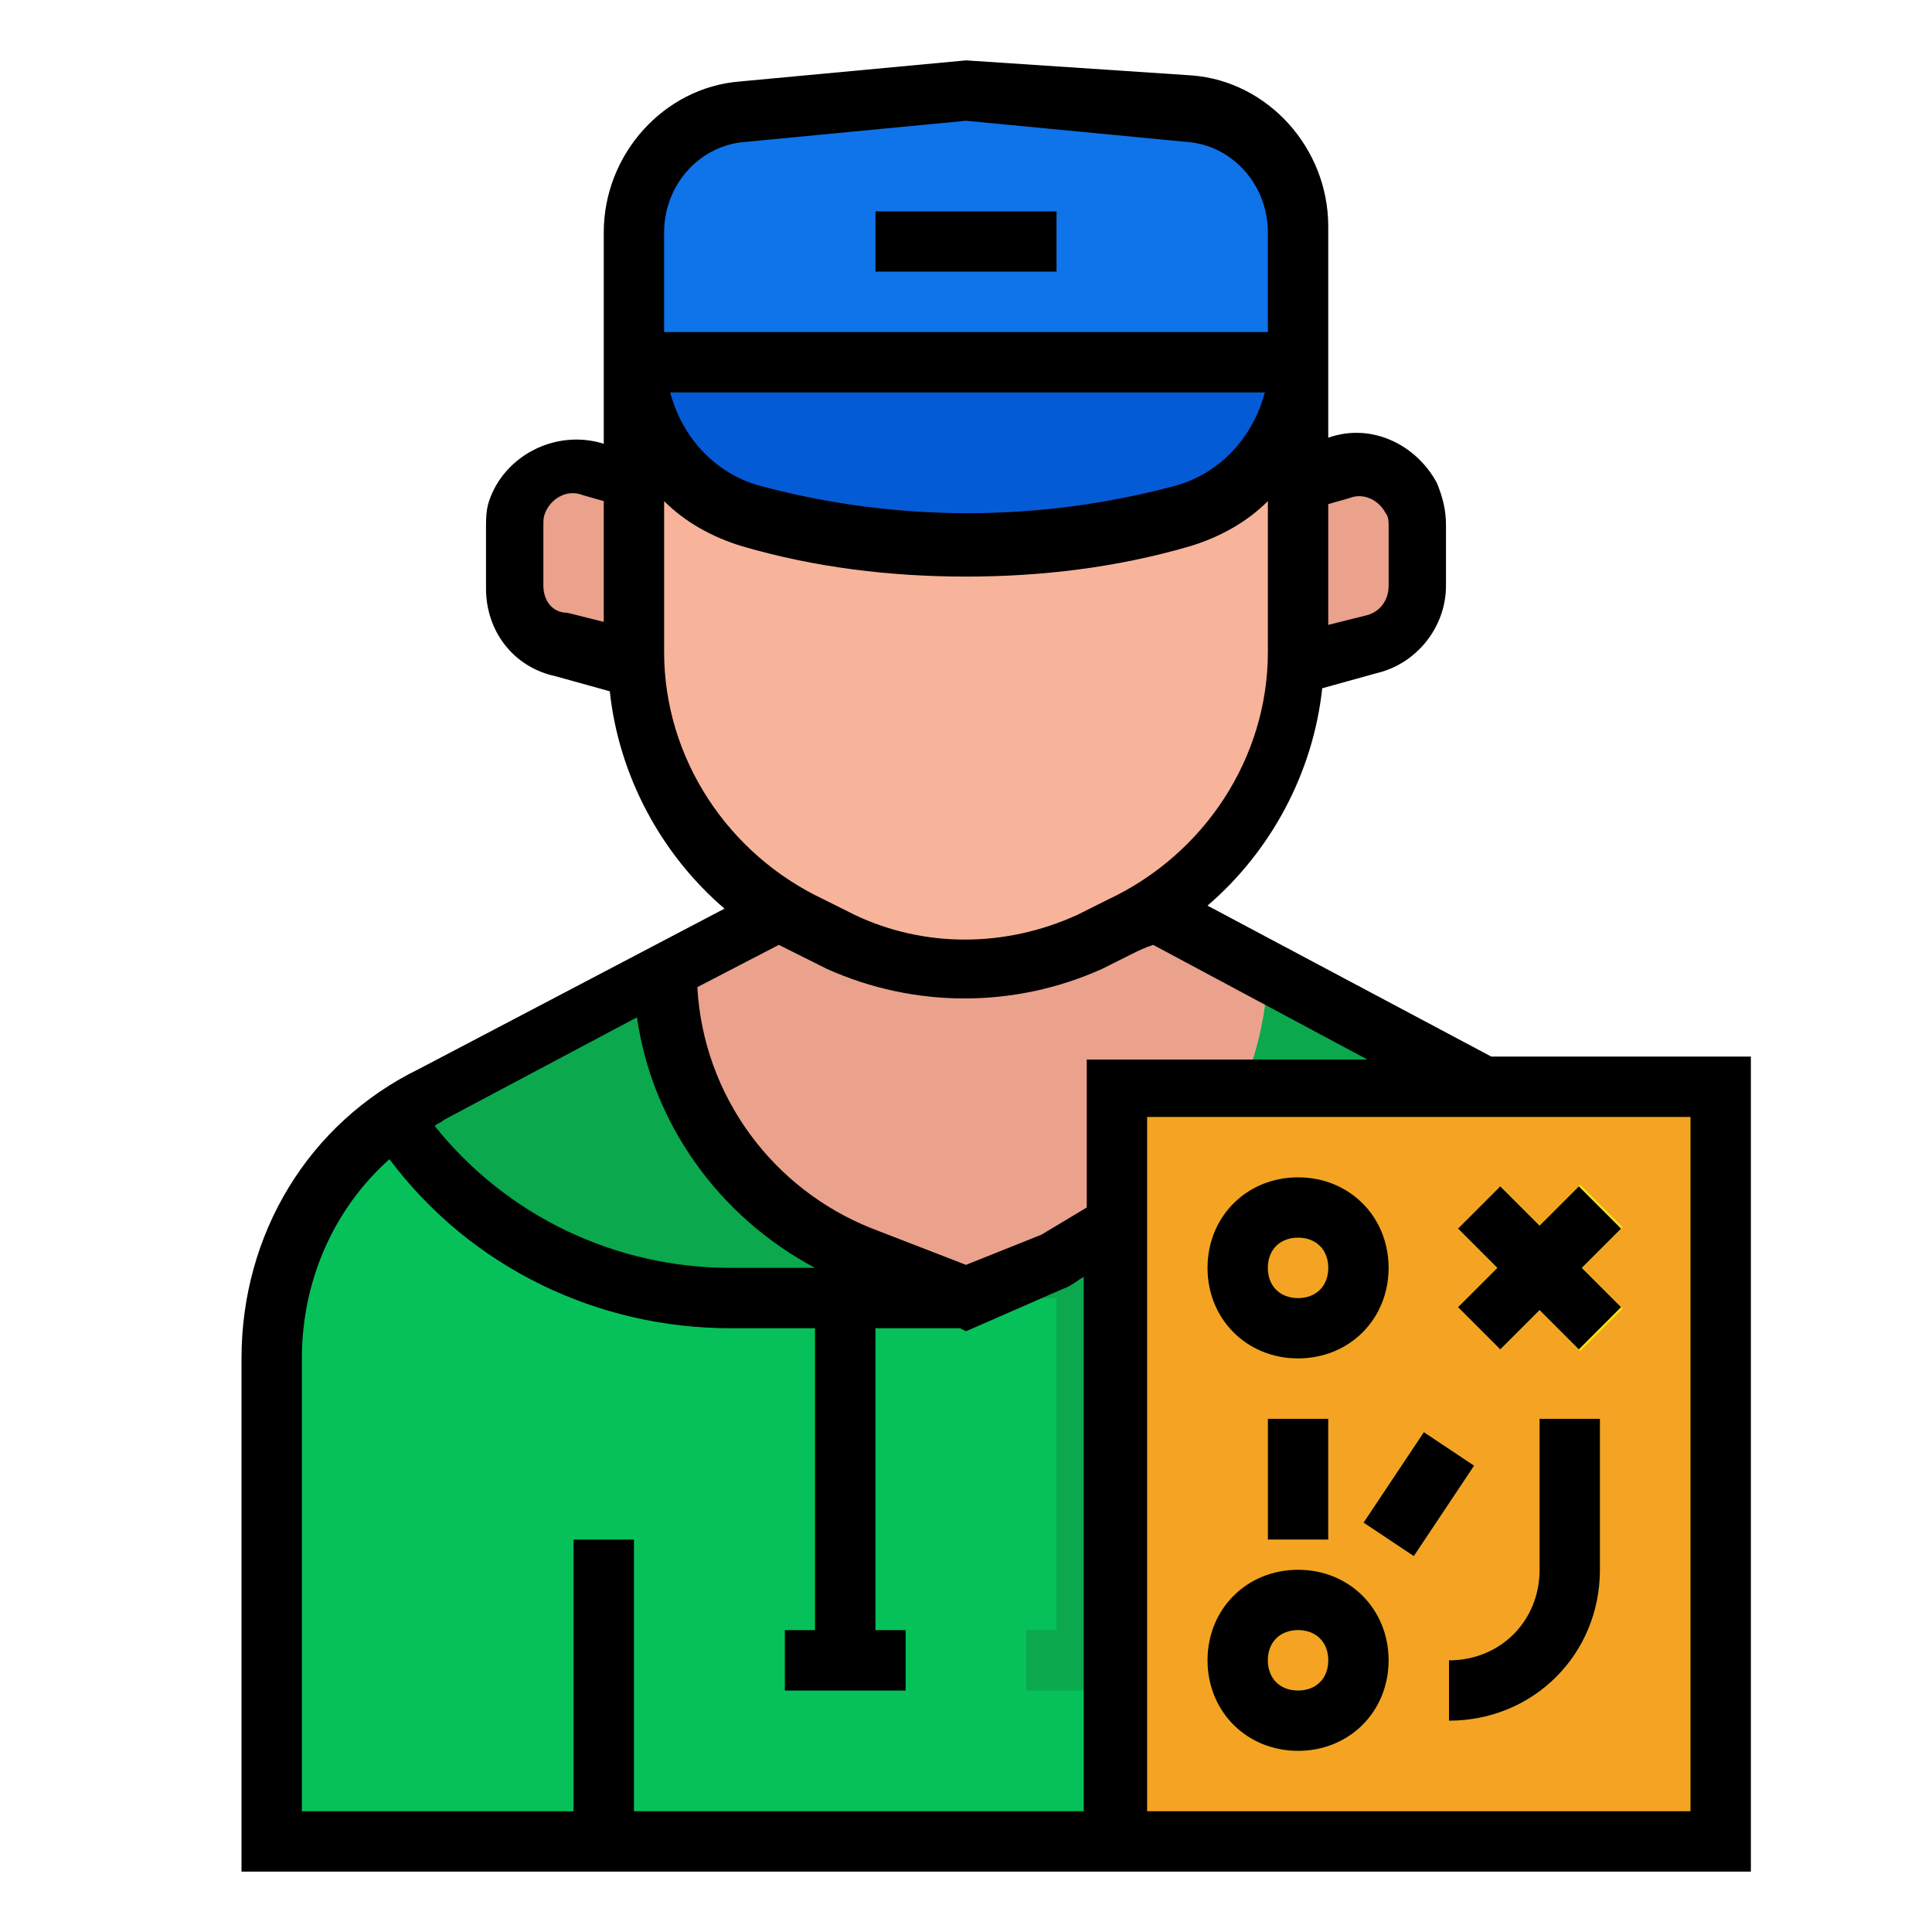 <svg width="479" height="479" viewBox="0 0 479 479" fill="none" xmlns="http://www.w3.org/2000/svg">
<g clip-path="url(#clip0_4_2)">
<path d="M371.973 270.934L284.406 224.531H194.594L107.027 270.934C82.328 283.658 67.359 309.105 67.359 336.797V456.547H411.641V336.797C411.641 309.105 396.672 283.658 371.973 270.934Z" fill="#06C15A"/>
<path d="M157.172 381.703H142.203V456.547H157.172V381.703Z" fill="#0BA84E"/>
<path d="M336.797 381.703H321.828V456.547H336.797V381.703Z" fill="#0BA84E"/>
<path d="M217.047 321.828H202.078V411.641H217.047V321.828Z" fill="#0BA84E"/>
<path d="M224.531 404.156H194.594V419.125H224.531V404.156Z" fill="#0BA84E"/>
<path d="M239.5 321.828L213.305 311.35C184.116 299.375 164.656 271.683 164.656 240.248L107.027 270.934C103.284 272.431 100.291 274.677 97.297 276.922C116.008 304.614 147.442 321.828 181.122 321.828H239.5Z" fill="#0BA84E"/>
<path d="M381.703 276.922C362.992 304.614 331.558 321.828 297.878 321.828H239.5L265.695 311.35C294.884 299.375 313.595 271.683 314.344 240.248L371.973 270.934C375.716 272.431 378.709 274.677 381.703 276.922Z" fill="#0BA84E"/>
<path d="M276.922 321.828H261.953V411.641H276.922V321.828Z" fill="#0BA84E"/>
<path d="M284.406 404.156H254.469V419.125H284.406V404.156Z" fill="#0BA84E"/>
<path d="M213.305 311.35L239.5 321.828L265.695 311.35C294.884 299.375 313.595 271.683 314.344 240.248L284.406 224.531H194.594L164.656 240.248C165.405 271.683 184.116 299.375 213.305 311.35ZM350.269 124.241C346.527 117.505 339.042 114.511 332.306 116.756L321.828 119.75V164.656L340.539 160.166C347.275 158.669 351.766 152.681 351.766 145.945V130.977C351.766 128.731 351.017 126.486 350.269 124.241ZM146.694 116.008C139.958 113.763 131.725 116.756 128.731 123.492C127.983 125.738 127.234 127.983 127.234 130.228V145.197C127.234 151.933 131.725 157.92 138.461 159.417L157.172 164.656V119.75L146.694 116.008Z" fill="#EAA28C"/>
<path d="M157.172 89.812V161.663C157.172 190.852 174.386 217.795 201.33 229.77L208.814 233.513C228.273 242.494 250.727 242.494 270.934 233.513L278.419 229.77C305.363 217.795 322.577 190.852 322.577 161.663V89.812H157.172Z" fill="#F7B49A"/>
<path d="M157.172 89.812V57.63C157.172 41.913 169.147 29.189 184.116 27.692L239.5 22.453L294.884 27.692C310.602 29.189 321.828 41.913 321.828 57.63V89.812C321.828 107.775 309.853 122.744 292.639 127.983C257.462 137.713 220.789 137.713 186.361 127.983C169.147 122.744 157.172 107.775 157.172 89.812Z" fill="#0F73EA"/>
<path d="M261.953 52.391H217.047V67.359H261.953V52.391Z" fill="#4398ED"/>
<path d="M186.361 127.983C202.827 132.473 220.041 134.719 236.506 134.719H242.494C259.708 134.719 276.173 132.473 292.639 127.983C309.853 123.492 321.828 107.775 321.828 89.812H157.172C157.172 107.775 169.147 122.744 186.361 127.983Z" fill="#055BD6"/>
<path d="M426.609 269.438H276.922V456.547H426.609V269.438Z" fill="#F4A422"/>
<path d="M321.828 434.094C309.105 434.094 299.375 424.364 299.375 411.641C299.375 398.917 309.105 389.188 321.828 389.188C334.552 389.188 344.281 398.917 344.281 411.641C344.281 424.364 334.552 434.094 321.828 434.094ZM321.828 404.156C317.337 404.156 314.344 407.15 314.344 411.641C314.344 416.131 317.337 419.125 321.828 419.125C326.319 419.125 329.312 416.131 329.312 411.641C329.312 407.15 326.319 404.156 321.828 404.156Z" fill="#F9E310"/>
<path d="M372.177 294.233L361.592 304.818L391.759 334.983L402.343 324.399L372.177 294.233Z" fill="#F9E310"/>
<path d="M391.758 293.704L361.593 323.87L372.177 334.454L402.343 304.288L391.758 293.704Z" fill="#F9E310"/>
<path d="M359.25 426.609V411.641C371.973 411.641 381.703 401.911 381.703 389.188V351.766H396.672V389.188C396.672 410.144 380.206 426.609 359.25 426.609Z" fill="#F4C167"/>
<path d="M321.828 336.797C309.105 336.797 299.375 327.067 299.375 314.344C299.375 301.62 309.105 291.891 321.828 291.891C334.552 291.891 344.281 301.62 344.281 314.344C344.281 327.067 334.552 336.797 321.828 336.797ZM321.828 306.859C317.337 306.859 314.344 309.853 314.344 314.344C314.344 318.834 317.337 321.828 321.828 321.828C326.319 321.828 329.312 318.834 329.312 314.344C329.312 309.853 326.319 306.859 321.828 306.859Z" fill="#F9E310"/>
<path d="M353.016 355.081L338.071 377.5L350.526 385.803L365.471 363.383L353.016 355.081Z" fill="#F4C167"/>
<path d="M329.312 351.766H314.344V381.703H329.312V351.766Z" fill="#F4C167"/>
<path d="M261.953 52.391H217.047V67.359H261.953V52.391Z" fill="black"/>
<path d="M369.728 261.953L299.375 224.531C315.092 211.059 325.57 191.6 327.816 170.644L341.287 166.902C351.017 164.656 358.502 155.675 358.502 145.197V130.228C358.502 126.486 357.753 123.492 356.256 119.75C351.017 110.02 339.791 104.781 329.312 108.523V56.133C329.312 36.673 314.344 20.208 295.633 18.711L239.5 14.969L183.367 20.208C164.656 21.705 149.688 38.17 149.688 57.63V110.02C137.712 106.278 124.989 113.014 121.247 124.241C120.498 126.486 120.498 128.731 120.498 130.977V145.945C120.498 156.423 127.234 165.405 137.712 167.65L151.184 171.392C153.43 192.348 163.908 211.808 179.625 225.28L104.033 264.947C76.341 278.419 59.875 306.111 59.875 336.797V464.031H434.094V261.953H369.728ZM334.552 123.492C338.294 121.995 342.036 124.241 343.533 127.234C344.281 127.983 344.281 129.48 344.281 130.228V145.197C344.281 148.939 342.036 151.933 338.294 152.681L329.312 154.927V124.989L334.552 123.492ZM164.656 57.63C164.656 45.655 173.638 35.925 184.864 35.177L239.5 29.938L294.136 35.177C305.362 35.925 314.344 45.655 314.344 57.63V82.328H164.656V57.63ZM313.595 97.297C310.602 108.523 302.369 117.505 291.142 120.498C257.463 129.48 222.286 129.48 188.606 120.498C177.38 117.505 169.147 108.523 166.153 97.297H313.595V97.297ZM134.719 145.197V130.228C134.719 128.731 134.719 127.983 135.467 126.486C136.964 123.492 140.706 121.247 144.448 122.744L149.688 124.241V154.178L140.706 151.933C136.964 151.933 134.719 148.939 134.719 145.197ZM164.656 161.663V124.241C169.895 129.48 176.631 133.222 184.116 135.467C202.078 140.706 220.789 142.952 239.5 142.952C258.211 142.952 276.922 140.706 294.884 135.467C302.369 133.222 309.105 129.48 314.344 124.241V161.663C314.344 187.858 298.627 211.808 274.677 223.034L267.192 226.777C249.23 235.009 229.022 235.009 211.808 226.777L204.323 223.034C180.373 211.808 164.656 187.858 164.656 161.663ZM197.587 236.506L205.072 240.248C226.777 249.978 251.475 249.978 273.18 240.248L280.664 236.506C282.161 235.758 283.658 235.009 285.903 234.261L339.042 262.702H269.438V299.375C265.695 301.62 261.953 303.866 258.211 306.111L239.5 313.595L216.298 304.614C191.6 294.884 174.386 271.683 172.889 244.739L193.097 234.261C194.594 235.009 196.091 235.758 197.587 236.506ZM157.92 252.223C161.663 278.419 178.128 301.62 202.078 314.344H181.122C152.681 314.344 125.737 301.62 107.775 279.167C108.523 278.419 109.272 278.419 110.02 277.67L157.92 252.223ZM157.172 449.062V381.703H142.203V449.062H74.844V336.797C74.844 318.086 82.328 300.123 96.548 287.4C116.756 314.344 148.191 329.312 181.122 329.312H202.078V404.156H194.594V419.125H224.531V404.156H217.047V329.312H238.003L239.5 330.061L263.45 319.583C265.695 318.834 267.192 317.337 268.689 316.589V449.062H157.172ZM419.125 449.062H284.406V276.922H419.125V449.062Z" fill="black"/>
<path d="M321.828 434.094C334.552 434.094 344.281 424.364 344.281 411.641C344.281 398.917 334.552 389.188 321.828 389.188C309.105 389.188 299.375 398.917 299.375 411.641C299.375 424.364 309.105 434.094 321.828 434.094ZM321.828 404.156C326.319 404.156 329.312 407.15 329.312 411.641C329.312 416.131 326.319 419.125 321.828 419.125C317.337 419.125 314.344 416.131 314.344 411.641C314.344 407.15 317.337 404.156 321.828 404.156Z" fill="black"/>
<path d="M371.973 334.552L381.703 324.822L391.433 334.552L401.911 324.073L392.181 314.344L401.911 304.614L391.433 294.136L381.703 303.866L371.973 294.136L361.495 304.614L371.225 314.344L361.495 324.073L371.973 334.552Z" fill="black"/>
<path d="M381.703 389.188C381.703 401.911 371.973 411.641 359.25 411.641V426.609C380.206 426.609 396.672 410.144 396.672 389.188V351.766H381.703V389.188ZM321.828 336.797C334.552 336.797 344.281 327.067 344.281 314.344C344.281 301.62 334.552 291.891 321.828 291.891C309.105 291.891 299.375 301.62 299.375 314.344C299.375 327.067 309.105 336.797 321.828 336.797ZM321.828 306.859C326.319 306.859 329.312 309.853 329.312 314.344C329.312 318.834 326.319 321.828 321.828 321.828C317.337 321.828 314.344 318.834 314.344 314.344C314.344 309.853 317.337 306.859 321.828 306.859Z" fill="black"/>
<path d="M353.016 355.081L338.071 377.5L350.526 385.803L365.471 363.383L353.016 355.081Z" fill="black"/>
<path d="M329.312 351.766H314.344V381.703H329.312V351.766Z" fill="black"/>
</g>
<defs>
<clipPath id="clip0_4_2">
<rect width="479" height="479" fill="white"/>
</clipPath>
</defs>
</svg>
